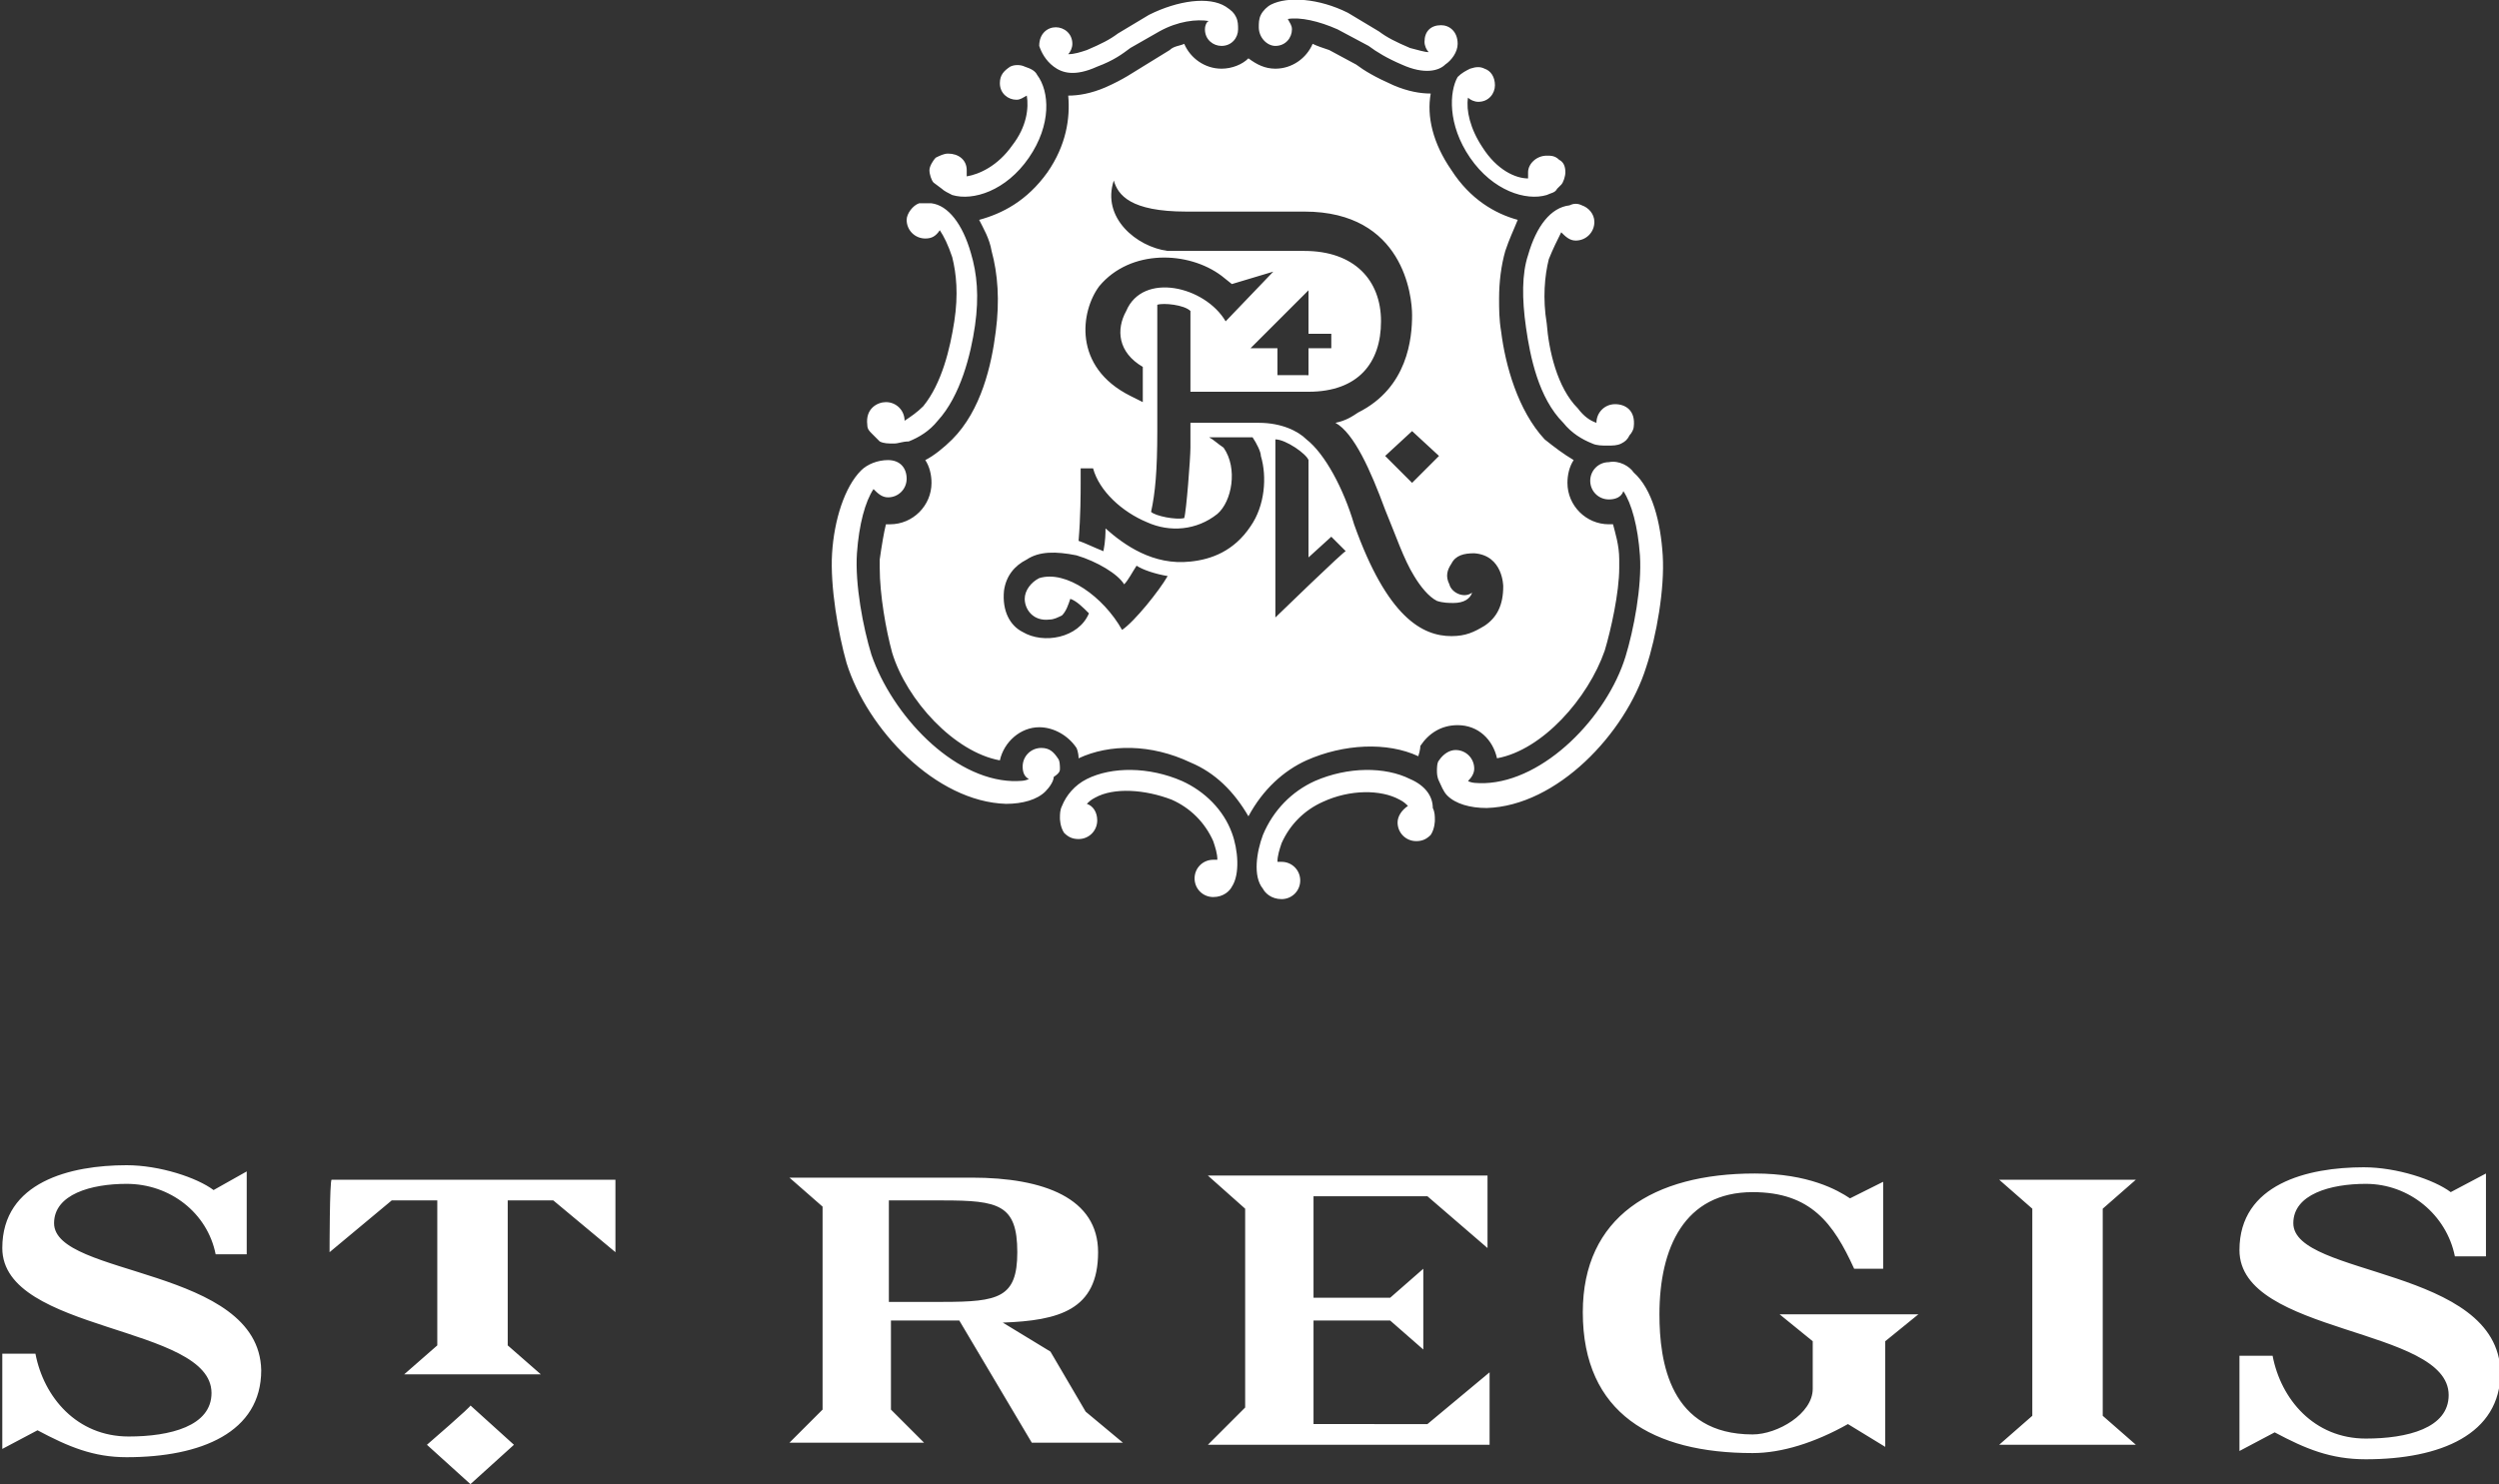 <?xml version="1.0" encoding="utf-8"?>
<!-- Generator: Adobe Illustrator 20.0.0, SVG Export Plug-In . SVG Version: 6.00 Build 0)  -->
<svg version="1.1"
	 id="svg3443" inkscape:version="0.48.1 " sodipodi:docname="Neues Dokument 3" xmlns:cc="http://creativecommons.org/ns#" xmlns:dc="http://purl.org/dc/elements/1.1/" xmlns:inkscape="http://www.inkscape.org/namespaces/inkscape" xmlns:rdf="http://www.w3.org/1999/02/22-rdf-syntax-ns#" xmlns:sodipodi="http://sodipodi.sourceforge.net/DTD/sodipodi-0.dtd" xmlns:svg="http://www.w3.org/2000/svg"
	 xmlns="http://www.w3.org/2000/svg" xmlns:xlink="http://www.w3.org/1999/xlink" x="0px" y="0px" viewBox="0 0 150.8 89.6"
	 style="enable-background:new 0 0 150.8 89.6;" xml:space="preserve">
<rect x="0" y="0" width="150.8" height="89.6" fill="#333333" stroke="none"/>
<style type="text/css">
	.st0{fill:#FFFFFF;}
</style>
<sodipodi:namedview  bordercolor="#666666" borderopacity="1.0" fit-margin-bottom="0" fit-margin-left="0" fit-margin-right="0" fit-margin-top="0" id="base" inkscape:current-layer="layer1" inkscape:cx="76.400005" inkscape:cy="45.810004" inkscape:document-units="px" inkscape:pageopacity="0.0" inkscape:pageshadow="2" inkscape:window-height="678" inkscape:window-maximized="1" inkscape:window-width="1024" inkscape:window-x="-4" inkscape:window-y="-4" inkscape:zoom="5.1441958" pagecolor="#ffffff" showgrid="false">
	</sodipodi:namedview>
<g id="layer1" transform="translate(-260.664,-601.059)" inkscape:groupmode="layer" inkscape:label="Ebene 1">
	<g id="g94" transform="matrix(1.25,0,0,-1.25,337.125,633.83)">
		<path id="path96" inkscape:connector-curvature="0" class="st0" d="M-0.8,0.8c-0.8-1.2-1.9-1.6-2.9-1.7c-1.8-0.2-3.2,0.8-4.1,1.6
			c0-0.2,0-0.6-0.1-1.1C-8.4-0.2-8.8,0-9.1,0.1C-9,1.3-9,2.4-9,2.9v0.7h0.6c0.3-1.1,1.4-2.1,2.6-2.6c1.1-0.5,2.4-0.4,3.4,0.4
			c0.7,0.6,1,2.2,0.3,3.2C-2.4,4.8-2.6,5-2.8,5.1h2.1c0.2-0.3,0.4-0.7,0.4-0.9C0,3.2-0.1,1.8-0.8,0.8 M-7-4.2
			c-0.9,1.6-2.7,2.9-4,2.5c-0.4-0.2-0.7-0.6-0.7-1c0-0.5,0.4-1.1,1.2-1c0.2,0,0.4,0.1,0.6,0.2C-9.7-3.3-9.6-3-9.5-2.7
			c0.3-0.1,0.6-0.4,0.9-0.7c-0.5-1.2-2.2-1.5-3.2-0.9c-0.6,0.3-1,1-0.9,2c0.1,0.7,0.5,1.2,1.1,1.5c0.6,0.4,1.4,0.4,2.4,0.2
			c1-0.3,2-0.9,2.3-1.4c0.2,0.2,0.4,0.6,0.6,0.9c0.3-0.2,0.9-0.4,1.5-0.5C-5.2-2.3-6.4-3.8-7-4.2 M-8.1,12.4
			c1.5,1.8,4.3,1.7,5.9,0.5l0.5-0.4l2,0.6L-2,10.7c-1,1.7-4,2.4-4.8,0.5c-0.5-0.9-0.4-2,0.8-2.7V6.8C-6.2,6.9-6.4,7-6.6,7.1
			C-9.4,8.5-9,11.2-8.1,12.4 M3.1,10.2V9.4H2l0-1.3H0.5v1.3h-1.3L2,12.2v-2.1H3.1z M-7.4,17.5c0.2-0.7,0.8-1.5,3.5-1.5
			c2.9,0,5.2,0,5.7,0c4.8,0,5.2-4.1,5.2-5c0-1.1-0.2-3.5-2.6-4.7C4.1,6.1,3.8,5.9,3.3,5.8C4.2,5.3,5,3.5,5.7,1.6
			c0.5-1.2,0.9-2.4,1.4-3.2c0.3-0.5,0.7-1,1.1-1.2C8.5-2.9,8.8-2.9,9-2.9c0.5,0,0.8,0.2,0.9,0.5C9.5-2.7,8.9-2.4,8.8-2
			C8.6-1.6,8.7-1.3,8.9-1c0.2,0.4,0.6,0.5,1.1,0.5c1.4-0.1,1.4-1.6,1.4-1.6c0-0.9-0.3-1.5-0.9-1.9C10-4.3,9.6-4.5,8.9-4.5
			C7.5-4.5,5.8-3.6,4.2,0.9C3.7,2.6,2.8,4.3,1.9,5C1.5,5.4,0.7,5.8-0.4,5.8l-3.3,0c0,0,0-0.9,0-1.2c0-0.5-0.2-3.1-0.3-3.4
			c-0.4-0.1-1.4,0.1-1.6,0.3c0.2,0.9,0.3,2,0.3,3.9c0,0.3,0,0.4,0,0.4l0,5.7c0.3,0.1,1.3,0,1.6-0.3l0-3.9c0,0,4,0,5.7,0
			c2.4,0,3.5,1.4,3.5,3.4c0,2-1.3,3.4-3.7,3.4h-5.7l-0.9,0C-6.3,14.3-8,15.7-7.4,17.5 M8.3,4.2L7,2.9L5.7,4.2L7,5.4L8.3,4.2z
			 M0.4-3.6V5C0.9,5,1.9,4.3,2,4v-4.7l1.1,1l0.7-0.7C3.8-0.3,0.4-3.6,0.4-3.6z M1.9-10.5c1.8,0.8,3.9,0.9,5.4,0.2
			c0.1,0.3,0.1,0.5,0.1,0.5c0.4,0.6,1,1,1.8,1c1,0,1.7-0.7,1.9-1.6c2.2,0.4,4.4,2.9,5.2,5.2c0.3,1,0.7,2.8,0.7,4c0,0.1,0,0.3,0,0.4
			c0,0.7-0.2,1.3-0.3,1.7l-0.2,0c-1.1,0-2,0.9-2,2c0,0.4,0.1,0.8,0.3,1.1c-0.5,0.3-0.9,0.6-1.4,1c-1.3,1.4-1.9,3.6-2.1,5.2
			c-0.1,0.6-0.1,1.1-0.1,1.6c0,0.8,0.1,1.6,0.3,2.3c0.2,0.6,0.4,1,0.6,1.5C11,15.9,9.8,16.6,8.9,18v0c-0.9,1.3-1.2,2.6-1,3.7
			c-0.5,0-1.1,0.1-1.8,0.4c-0.9,0.4-1.4,0.7-1.8,1L3,23.8c-0.3,0.1-0.6,0.2-0.8,0.3c-0.3-0.7-1-1.2-1.8-1.2c-0.5,0-0.9,0.2-1.3,0.5
			c-0.3-0.3-0.8-0.5-1.3-0.5c-0.8,0-1.5,0.5-1.8,1.2c-0.2-0.1-0.5-0.1-0.7-0.3L-6,23c-0.5-0.3-0.9-0.6-1.8-1
			c-0.7-0.3-1.3-0.4-1.8-0.4c0.1-1.1-0.1-2.4-1-3.7c-1-1.4-2.2-2-3.3-2.3c0.2-0.4,0.5-0.9,0.6-1.5c0.3-1.1,0.4-2.4,0.2-3.9
			c-0.2-1.6-0.7-3.8-2.1-5.2c-0.4-0.4-0.9-0.8-1.3-1c0.2-0.3,0.3-0.7,0.3-1.1c0-1.1-0.9-2-2-2l-0.2,0c-0.1-0.4-0.2-1-0.3-1.7
			c0-0.1,0-0.3,0-0.4c0-1.3,0.3-3,0.6-4.1c0.7-2.3,3-4.8,5.2-5.2c0.2,0.9,1,1.6,1.9,1.6c0.7,0,1.4-0.4,1.8-1c0,0,0.1-0.2,0.1-0.5
			c1.5,0.7,3.5,0.7,5.4-0.2c1.2-0.5,2.1-1.4,2.8-2.6C-0.2-11.9,0.8-11,1.9-10.5 M19.1-0.6c-0.1,1.6-0.5,3.2-1.4,4
			C17.5,3.7,17,4,16.5,3.9c-0.5,0-0.9-0.4-0.9-0.9c0-0.5,0.4-0.9,0.9-0.9c0.3,0,0.6,0.1,0.7,0.4c0.4-0.6,0.7-1.7,0.8-3.1
			c0.1-1.5-0.3-3.6-0.7-4.9c-0.9-2.9-3.9-6-6.8-6.1c-0.4,0-0.6,0-0.8,0.1c0.2,0.2,0.3,0.4,0.3,0.6c0,0.5-0.4,0.9-0.9,0.9
			c-0.3,0-0.6-0.2-0.8-0.5c-0.1-0.1-0.1-0.4-0.1-0.5c0-0.1,0-0.3,0.1-0.5c0.1-0.2,0.2-0.5,0.4-0.7c0.4-0.4,1.1-0.6,1.9-0.6
			c3.4,0.1,6.7,3.6,7.7,6.8C18.8-4.5,19.2-2.2,19.1-0.6 M-10.9-9.9c-0.5,0-0.9-0.4-0.9-0.9c0-0.3,0.1-0.5,0.3-0.6
			c-0.2-0.1-0.4-0.1-0.8-0.1c-2.9,0.1-5.8,3.2-6.8,6.1c-0.4,1.3-0.8,3.4-0.7,4.9c0.1,1.4,0.4,2.5,0.8,3.1c0.2-0.2,0.4-0.4,0.7-0.4
			c0.5,0,0.9,0.4,0.9,0.9c0,0.5-0.3,0.9-0.9,0.9c-0.5,0-1-0.2-1.3-0.5c-0.8-0.8-1.3-2.4-1.4-4c-0.1-1.6,0.3-3.9,0.7-5.3
			c1-3.2,4.3-6.7,7.7-6.8c0.8,0,1.5,0.2,1.9,0.6c0.2,0.2,0.4,0.5,0.4,0.7C-10-11.1-10-11-10-10.9c0,0.1,0,0.4-0.1,0.5
			C-10.3-10.1-10.5-9.9-10.9-9.9 M-19.1,5.3c0.1-0.1,0.3-0.3,0.4-0.4c0.2-0.1,0.4-0.1,0.7-0.1c0.2,0,0.4,0.1,0.7,0.1
			c0.5,0.2,1,0.5,1.4,1c1.1,1.2,1.6,3.2,1.8,4.6c0.2,1.4,0.1,2.5-0.2,3.5c-0.4,1.4-1.1,2.3-1.9,2.4c-0.2,0-0.4,0-0.6,0
			c-0.3-0.1-0.6-0.5-0.6-0.8c0-0.5,0.4-0.9,0.9-0.9c0.3,0,0.5,0.1,0.7,0.4c0.2-0.3,0.4-0.7,0.6-1.3c0.2-0.8,0.3-1.8,0.1-3.1
			c-0.2-1.3-0.6-3-1.5-4.1c-0.3-0.3-0.6-0.5-0.9-0.7v0c0,0.5-0.4,0.9-0.9,0.9c-0.4,0-1-0.3-0.9-1.1C-19.3,5.5-19.2,5.4-19.1,5.3
			 M-4.1-11.5c-1.6,0.7-3.4,0.7-4.6,0.1c-0.6-0.3-1-0.8-1.2-1.3c-0.1-0.2-0.1-0.4-0.1-0.6c0,0,0-0.4,0.2-0.7
			c0.2-0.2,0.4-0.3,0.7-0.3c0.5,0,0.9,0.4,0.9,0.9c0,0.4-0.2,0.7-0.5,0.8c0.1,0.1,0.2,0.2,0.4,0.3c0.9,0.5,2.4,0.4,3.7-0.1
			c0.9-0.4,1.6-1.1,2-2c0.1-0.3,0.2-0.6,0.2-0.9l-0.2,0c-0.5,0-0.9-0.4-0.9-0.9c0-0.5,0.4-0.9,0.9-0.9c0.5,0,0.8,0.3,0.9,0.5
			c0.4,0.6,0.3,1.8,0,2.6C-2.1-12.9-3-12-4.1-11.5 M-10.3,23c0.4-0.3,1-0.5,2.1,0c0.8,0.3,1.2,0.6,1.6,0.9l1.4,0.8
			c0.9,0.5,1.8,0.6,2.4,0.5C-2.9,25.2-3,25-3,24.8c0-0.5,0.4-0.8,0.8-0.8c0.5,0,0.8,0.4,0.8,0.8c0,0.2,0,0.4-0.1,0.6
			c-0.1,0.2-0.2,0.3-0.5,0.5c-0.8,0.5-2.3,0.3-3.7-0.4l-1.5-0.9c-0.4-0.3-0.8-0.5-1.5-0.8c-0.3-0.1-0.6-0.2-0.9-0.2
			c0.1,0.1,0.2,0.3,0.2,0.5c0,0.5-0.4,0.8-0.8,0.8c-0.4,0-0.8-0.3-0.8-0.9C-10.9,23.7-10.7,23.3-10.3,23 M-15.7,17.1
			c0.1-0.1,0.3-0.2,0.5-0.3c1-0.3,2.6,0.2,3.7,1.8c1.1,1.6,1,3.2,0.4,4c-0.1,0.2-0.3,0.3-0.6,0.4c-0.2,0.1-0.5,0.1-0.7,0
			c-0.3-0.2-0.5-0.4-0.5-0.8c0-0.5,0.4-0.8,0.8-0.8c0.2,0,0.3,0.1,0.5,0.2c0.1-0.6,0-1.5-0.7-2.4c-0.7-1-1.6-1.4-2.2-1.5l0,0.3
			c0,0.5-0.4,0.8-0.9,0.8c-0.2,0-0.4-0.1-0.6-0.2c-0.1-0.1-0.3-0.4-0.3-0.6c0-0.2,0.1-0.5,0.2-0.6L-15.7,17.1 M12.6,13.9
			c-0.3-0.9-0.3-2.1-0.1-3.5c0.2-1.4,0.6-3.4,1.8-4.6c0.4-0.5,0.9-0.8,1.4-1c0.2-0.1,0.5-0.1,0.7-0.1c0.3,0,0.5,0,0.7,0.1
			c0.2,0.1,0.3,0.2,0.4,0.4c0.1,0.1,0.2,0.3,0.2,0.4c0.1,0.8-0.4,1.1-0.9,1.1c-0.5,0-0.9-0.4-0.9-0.9l0,0c-0.3,0.1-0.6,0.3-0.9,0.7
			c-1,1-1.4,2.8-1.5,4.1c-0.2,1.2-0.1,2.3,0.1,3.1c0.2,0.5,0.4,0.9,0.6,1.3c0.2-0.2,0.4-0.4,0.7-0.4c0.5,0,0.9,0.4,0.9,0.9
			c0,0.4-0.3,0.7-0.6,0.8c-0.2,0.1-0.4,0.1-0.6,0C13.7,16.2,13,15.3,12.6,13.9 M9.8,18.6c1.1-1.6,2.7-2.1,3.7-1.8
			c0.2,0.1,0.4,0.1,0.5,0.3l0.2,0.2c0.1,0.1,0.2,0.4,0.2,0.6c0,0.3-0.1,0.5-0.3,0.6c-0.2,0.2-0.4,0.2-0.6,0.2
			c-0.5,0-0.9-0.4-0.9-0.8l0-0.3c-0.6,0-1.5,0.4-2.2,1.5c-0.6,0.9-0.8,1.8-0.7,2.4c0.1-0.1,0.3-0.2,0.5-0.2c0.5,0,0.8,0.4,0.8,0.8
			c0,0.4-0.2,0.7-0.5,0.8c-0.2,0.1-0.4,0.1-0.7,0c-0.2-0.1-0.4-0.2-0.6-0.4C8.8,21.8,8.7,20.2,9.8,18.6 M6.9-11.4
			c-1.2,0.6-3,0.6-4.6-0.1c-1.1-0.5-2-1.4-2.5-2.6c-0.3-0.8-0.5-2,0-2.6c0.1-0.2,0.4-0.5,0.9-0.5c0.5,0,0.9,0.4,0.9,0.9
			c0,0.5-0.4,0.9-0.9,0.9l-0.2,0c0,0.3,0.1,0.6,0.2,0.9c0.4,0.9,1.1,1.6,2,2c1.3,0.6,2.8,0.6,3.7,0.1c0.2-0.1,0.3-0.2,0.4-0.3
			c-0.3-0.2-0.5-0.5-0.5-0.8c0-0.5,0.4-0.9,0.9-0.9c0.3,0,0.5,0.1,0.7,0.3c0.2,0.3,0.2,0.7,0.2,0.7c0,0.2,0,0.4-0.1,0.6
			C8-12.2,7.6-11.7,6.9-11.4 M0.4,24c0.5,0,0.8,0.4,0.8,0.8c0,0.2-0.1,0.3-0.2,0.5c0.6,0.1,1.5-0.1,2.4-0.5L4.9,24
			c0.4-0.3,0.9-0.6,1.6-0.9c1.1-0.5,1.8-0.3,2.1,0c0.3,0.2,0.6,0.6,0.6,1c0,0.6-0.4,0.9-0.8,0.9c-0.5,0-0.8-0.3-0.8-0.8
			c0-0.2,0.1-0.4,0.2-0.5c-0.2,0-0.5,0.1-0.9,0.2c-0.7,0.3-1.1,0.5-1.5,0.8l-1.5,0.9c-1.4,0.7-2.9,0.8-3.7,0.4
			c-0.2-0.1-0.4-0.3-0.5-0.5c-0.1-0.2-0.1-0.4-0.1-0.6C-0.4,24.4,0,24,0.4,24"/>
	</g>
	<g id="g98" transform="matrix(1.25,0,0,-1.25,318.552,680.642)">
		<path id="path100" inkscape:connector-curvature="0" class="st0" d="M-0.8,0.8h-2.6v4.9h2.6c2.7,0,3.6-0.2,3.6-2.5
			C2.8,1,1.9,0.8-0.8,0.8 M4.4-1.6L2.1-0.2c2.7,0.1,4.6,0.6,4.6,3.4c0,2.6-2.6,3.6-6.1,3.6h-8.8l1.6-1.4v-9.8l-1.6-1.6h6.5l-1.6,1.6
			v4.3H0l3.5-5.9h4.4L6.1-4.5C6.1-4.5,4.4-1.6,4.4-1.6z M17.1-5.1v5h3.7l1.6-1.4v3.9l-1.6-1.4h-3.7v4.9h5.5l2.9-2.5v3.5H12l1.8-1.6
			v-9.6L12-6.1h13.6v3.5l-3-2.5H17.1z M56.8,6.7h-6.6l1.6-1.4v-10l-1.6-1.4h6.6l-1.6,1.4v10L56.8,6.7z M64.4,4.6
			c0,1.4,1.8,1.9,3.5,1.9C70,6.5,71.8,5,72.2,3h1.5l0,4L72,6.1c-0.8,0.6-2.6,1.2-4.2,1.2c-2.7,0-6-0.8-6-4c0-4.1,10.1-3.7,10.1-7
			c0-1.6-2-2.1-4-2.1c-2.5,0-4.1,1.9-4.5,4h-1.6v-4.6l1.7,0.9c1.5-0.8,2.7-1.3,4.4-1.3c3.6,0,6.5,1.2,6.5,4.2
			C74.3,2.5,64.4,2,64.4,4.6 M39.6,0.2l1.6-1.3v-2.3c0-1.2-1.7-2.2-2.9-2.2c-4,0-4.5,3.5-4.5,5.8c0,3.2,1.2,5.9,4.5,5.9
			c2.8,0,3.9-1.5,4.9-3.7h1.4v4.2l-1.6-0.8c-0.6,0.4-2,1.2-4.6,1.2c-4.9,0-8.3-2.1-8.3-6.7c0-4.9,3.4-6.8,8.2-6.8
			c1.4,0,3,0.5,4.6,1.4l1.8-1.1l0,5.1l1.6,1.3C46.1,0.2,39.6,0.2,39.6,0.2z M-25.7-6.1l2.1-1.9l2.1,1.9l-2.1,1.9
			C-23.5-4.2-25.7-6.1-25.7-6.1z M-30.4,3.2l3,2.5h2.2v-7l-1.6-1.4h6.6l-1.6,1.4v7h2.2l3-2.5v3.5h-13.7C-30.4,6.7-30.4,3.2-30.4,3.2
			z M-43.7,4.6c0,1.4,1.8,1.9,3.5,1.9c2.1,0,3.9-1.4,4.3-3.4h1.5l0,4l-1.6-0.9c-0.8,0.6-2.6,1.2-4.2,1.2c-2.7,0-6-0.8-6-4
			c0-4.1,10.1-3.7,10.1-7c0-1.6-2-2.1-4-2.1c-2.5,0-4.1,1.9-4.5,4h-1.6v-4.6l1.7,0.9c1.5-0.8,2.7-1.3,4.3-1.3c3.6,0,6.5,1.2,6.5,4.2
			C-33.8,2.5-43.7,2-43.7,4.6"/>
	</g>
</g>
</svg>

